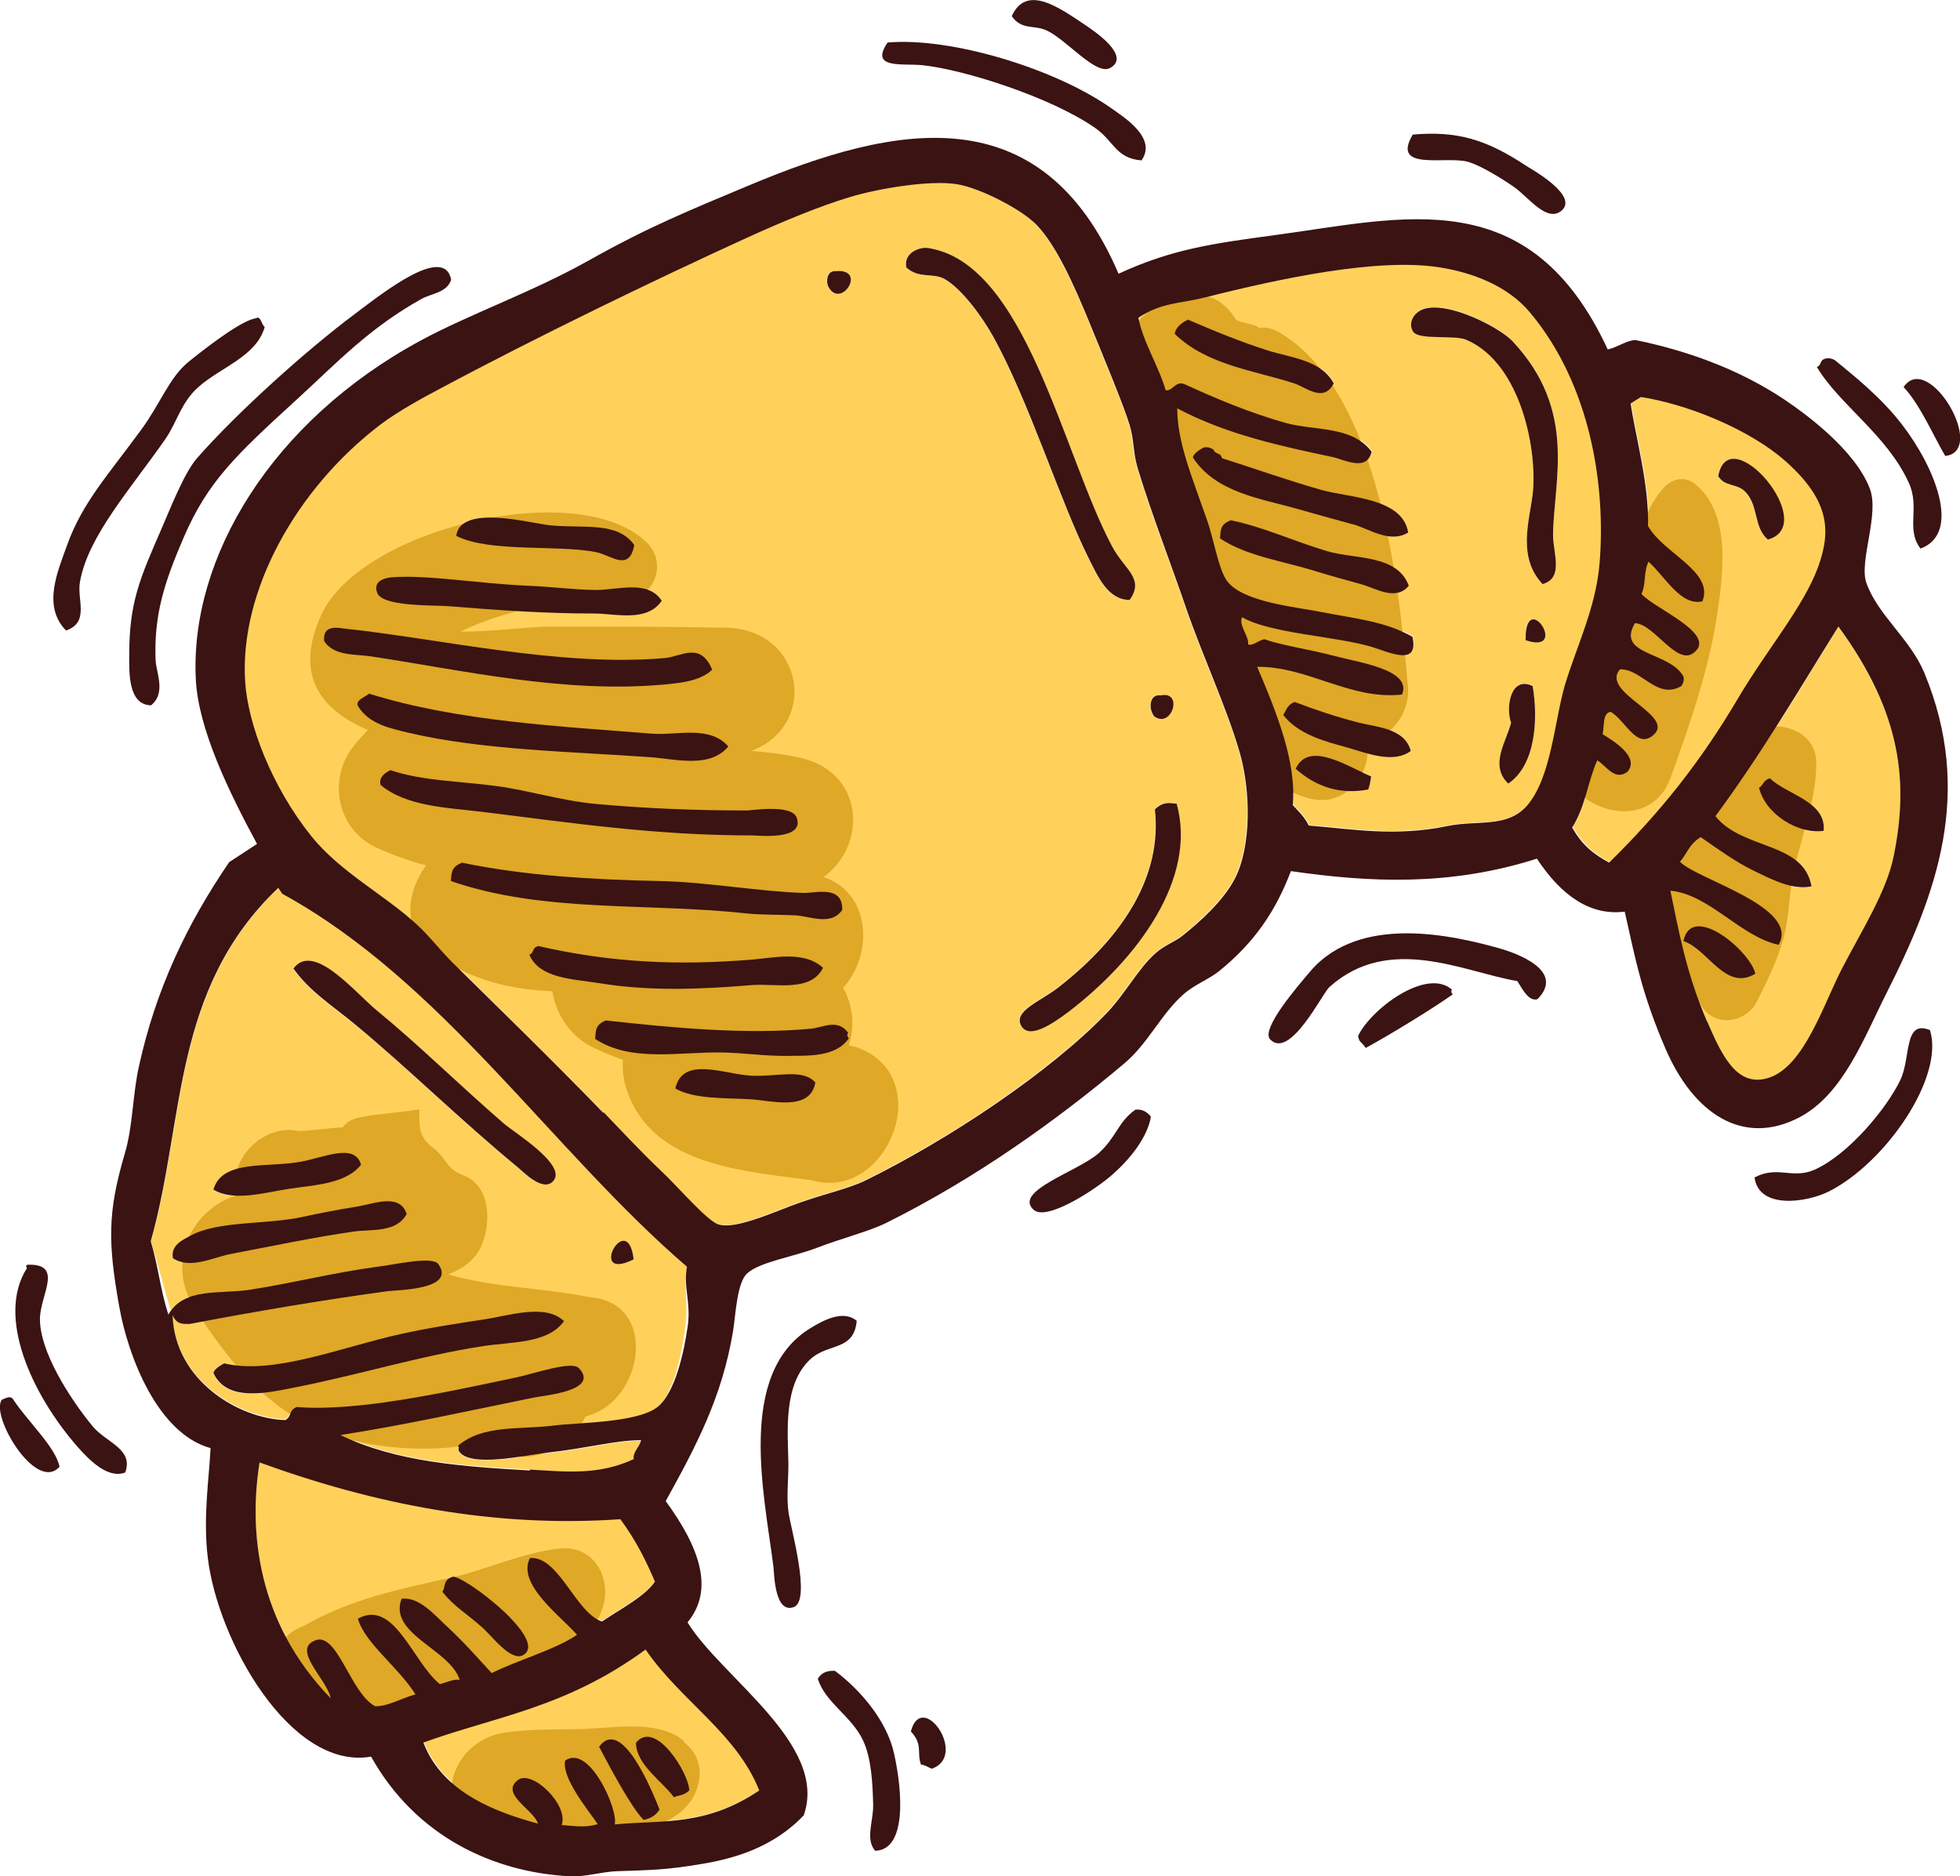 <?xml version="1.0" encoding="UTF-8"?><svg id="Layer_2" xmlns="http://www.w3.org/2000/svg" viewBox="0 0 69.16 66.21"><defs><style>.cls-1{fill:#ffd15b;}.cls-2{fill:#dfa826;}.cls-3{fill:#3a1312;}</style></defs><g id="Layer_15"><path class="cls-1" d="m60.24,36.06c.5,1.14,1.03,2.36,2.18,1.98,1.25-.41,1.94-2.61,2.58-3.86.69-1.33,1.57-2.71,1.82-3.96.52-2.56.31-5.01-1.95-8.1-1.39,2.24-2.71,4.5-4.34,6.69.95,1.2,3.12.89,3.39,2.48-.69.14-1.43-.26-2.05-.56-.62-.3-1.27-.78-1.86-1.18-.41.25-.48.58-.73.87.58.62,4.25,1.58,3.48,2.93-1.35-.29-2.44-1.78-3.82-1.91.28,1.32.54,2.89,1.3,4.63Zm1.83-8.25c.17-.11.13-.25.38-.34.58.58,2,.81,1.9,1.86-.85.13-2.04-.55-2.28-1.52Zm-2.67,5.41c.28-1.38,2.34.32,2.54,1.15-1.06.64-1.67-.87-2.54-1.15Z"/><path class="cls-1" d="m56.36,26.82c-.34.77-.4,1.61-.86,2.36.38.68.84.99,1.31,1.25,1.82-1.79,3.24-3.54,4.59-5.83.98-1.68,2.31-3.16,2.82-4.57.47-1.3.31-2.39-1.1-3.69-1.35-1.25-3.66-2.12-5.2-2.35-.12.08-.24.15-.36.23.16,1.11.66,2.9.61,4.32.55.98,2.3,1.54,1.88,2.6-.76.17-1.27-.81-1.88-1.37-.18.37-.08.79-.25,1.15.46.53,2.72,1.43,1.85,2.09-.6.45-1.4-1.03-2.07-1.05-.68,1.15,1.23.99,1.72,1.88.03.12,0,.24-.07.35-.87.5-1.4-.62-2.17-.59-.72.84,2.08,1.65,1.13,2.36-.55.41-.93-.54-1.45-.86-.3.01-.23.54-.29.79.34.22,1.33.8.87,1.33-.45.33-.72-.19-1.06-.4Zm5.23-9.46c-.3-.32-.72-.16-.97-.57.39-2.04,3.61,1.74,1.75,2.25-.51-.43-.32-1.19-.79-1.68Z"/><path class="cls-1" d="m15.96,33.94c1.53,1.51,3.41,3.34,5.33,5.31.62.64,1.24,1.32,2.03,2.07.56.53,1.61,1.76,2.02,1.88.53.16,1.63-.3,2.56-.66,1.01-.39,1.95-.57,2.61-.89,2.92-1.43,6.5-3.81,8.52-5.91.68-.7,1.11-1.57,1.72-2.11.33-.29.69-.4.98-.64.6-.48,1.4-1.2,1.81-1.97.61-1.15.57-3.16.18-4.49-.47-1.61-1.27-3.29-1.88-5.06-.56-1.64-1.22-3.31-1.72-4.97-.16-.54-.12-.99-.28-1.51-.19-.64-.89-2.33-1.37-3.5-.64-1.57-1.23-2.84-1.9-3.55-.54-.57-2.04-1.33-2.83-1.45-.93-.15-2.74.14-3.79.46-1.06.32-2.34.85-3.57,1.41-3.28,1.5-7.56,3.57-10.88,5.35-.46.24-1.46.77-2.08,1.25-3.03,2.3-4.98,5.93-4.79,9.07.09,1.5.93,3.71,2.33,5.46,1.02,1.26,2.58,2.07,3.69,3.09.45.41.84.93,1.28,1.36Zm22.45-14.23c-1.01-2.01-2.12-5.59-3.39-7.86-.39-.7-1.1-1.66-1.69-2-.42-.24-.9,0-1.36-.41-.11-.51.46-.73.75-.69,3.46.5,4.76,7.24,6.51,10.53.44.83,1.16,1.13.62,1.89-.77,0-1.12-.83-1.44-1.46Zm-25.39,4.77c3.14.98,6.75,1.15,9.98,1.41.87.07,2.02-.31,2.69.45-.66.79-1.87.44-2.75.38-2.79-.2-5.94-.25-8.52-.86-.63-.15-1.4-.3-1.79-.93-.12-.21.21-.32.4-.46Zm5.6-3.82c.79.03,1.61.14,2.38.15.81,0,1.86-.37,2.34.38-.53.77-1.62.45-2.39.45-1.77,0-3.4-.12-5.15-.26-.56-.04-2.32.02-2.5-.47-.16-.43.28-.53.54-.55,1.24-.09,2.99.22,4.78.3Zm22.1,4.62c-.22-.27-.17-.8.22-.74.82-.18.4,1.19-.22.74Zm-11.5-15.16c-.09-.16-.06-.57.24-.55,1.16-.12.2,1.37-.24.55Zm6.8,26.06c-.28-.52.7-.86,1.32-1.35,2.33-1.82,3.66-3.97,3.4-6.28.3-.29.53-.22.77-.2.73,2.64-1.38,5.48-3.81,7.34-.66.5-1.42.97-1.68.49Zm-13.66-16.95c-.17.96-.81.37-1.32.26-1.33-.28-3.79.02-4.96-.58.15-1.15,2.65-.43,3.34-.37,1.2.11,2.34-.14,2.94.69Zm2.75,4.4c-.42.42-1.21.48-1.75.53-3.5.31-7.07-.51-10.3-1-.53-.08-1.28,0-1.64-.53-.07-.59.47-.48.7-.45,3.33.35,7.68,1.37,11.33,1.04.57-.05,1.24-.59,1.66.41Zm-1.3,14.77c.26-1.17,1.75-.49,2.7-.45.91.04,1.8-.26,2.24.24-.18,1.04-1.57.63-2.3.59-.91-.05-1.98,0-2.64-.38Zm-2.83-1.75c.03-.24-.03-.49.38-.65,2.29.25,4.88.51,7.25.29.43-.05.94-.36,1.3.15-.05.05-.04.11.02.19-.46.68-1.47.61-2.19.62-.75.01-1.57-.11-2.27-.12-1.5-.03-3.22.36-4.49-.48Zm-2.32-2.98c.19-.08.07-.23.3-.3,2.56.59,4.93.7,7.58.48.74-.06,1.81-.32,2.48.29-.42.87-1.67.55-2.49.61-1.95.16-3.65.22-5.43-.07-.85-.14-2.09-.15-2.44-1Zm-2.77-2.59c.03-.23-.02-.49.38-.64,2.22.46,4.55.6,7,.65,1.71.04,3.39.36,5.05.42.45.01,1.4-.29,1.38.6-.4.58-1.16.21-1.67.19-.59-.03-1.18-.01-1.74-.07-3.48-.38-7.14-.01-10.4-1.14Zm-2.48-3.37c-.06-.22.07-.39.36-.53,1.18.39,2.44.38,3.75.56,1.12.15,2.24.51,3.5.63,1.77.16,3.5.23,5.33.23.15,0,1.58-.23,1.75.25.3.82-1.36.63-1.58.63-3.41,0-6.35-.44-9.5-.83-1.25-.15-2.69-.19-3.6-.95Z"/><path class="cls-1" d="m18.71,51.88c1.25.08,2.4.22,3.65-.37-.04-.25.22-.44.26-.67-.89,0-1.99.3-3.3.44-.78.08-2.77.54-3.13-.06-.03-.06.03-.12-.03-.18.87-.76,2.17-.55,3.41-.71.78-.1,2.82-.08,3.55-.61.67-.48.94-2.01,1.06-2.88.11-.82-.06-1.4.07-2.14-4.76-4.1-8.63-10.07-14.28-13.16-.05-.07-.09-.14-.14-.21-3.76,3.59-3.29,8.19-4.5,12.47.27.9.44,1.61.72,2.52.56-.98,1.77-.68,2.84-.84,1.49-.23,2.9-.59,4.46-.8.59-.08,1.92-.39,2.13-.09.63.91-1.49.91-1.78.95-2.29.3-4.77.73-7.02,1.15-.22,0-.45.03-.6-.31.07,2.3,2.35,3.65,3.98,3.7.23-.13.11-.34.4-.46,2.11.17,5.13-.5,7.78-1.05.65-.13,1.93-.59,2.18-.32.74.81-1.22.97-1.61,1.04-2.3.47-4.61.98-6.81,1.32,2.01.97,4.32,1.11,6.68,1.25Zm-5.97-10.77c-.54.69-1.7.72-2.54.85-.9.14-1.96.46-2.67.03.3-1.07,1.89-.77,3.05-.98.84-.14,1.93-.69,2.16.1Zm1.62,1.74c-.37.67-1.23.53-1.89.62-1.45.21-2.9.52-4.28.78-.67.12-1.47.57-2.09.16-.08-.46.34-.64.59-.78.98-.55,2.67-.4,3.95-.67.64-.14,1.31-.27,1.95-.37.61-.1,1.52-.49,1.76.26Zm8,1.59c-1.68.84-.22-1.83,0,0h0Zm-9.84-8.28c-.76-.63-1.64-1.19-2.18-1.98.71-.97,2.18.85,2.95,1.48,1.43,1.17,2.88,2.6,4.47,3.98.35.31,2.31,1.5,1.73,2.06-.37.36-1.06-.37-1.22-.5-2.05-1.69-3.9-3.52-5.75-5.05Zm4.46,11.36c-2.18.34-4.31,1-6.54,1.44-.93.18-2.43.57-2.92-.5.03-.13.2-.24.38-.34,1.73.42,4.13-.57,6.21-1.03.98-.22,2.03-.38,2.95-.52.85-.12,2.17-.58,2.83.06-.58.81-1.86.72-2.91.89Z"/><path class="cls-1" d="m44.37,23.52c.72,1.69,1.38,3.36,1.26,4.86.19.23.4.39.57.73,1.56.13,3.07.4,4.89.02,1.04-.21,2.12.08,2.82-.73.85-.98.96-2.99,1.33-4.25.41-1.37,1.09-2.73,1.22-4.27.23-2.75-.31-6.31-2.45-8.87-.79-.95-2.05-1.42-3.22-1.6-2.17-.33-5.53.38-8.27,1.07-.89.22-1.51.17-2.33.71.15.82.72,1.73.96,2.56.25.04.34-.33.65-.22,1.17.53,2.33,1.02,3.57,1.37,1.02.29,2.35.09,3.05,1.02-.18.71-.96.28-1.37.19-1.79-.39-3.74-.79-5.49-1.72,0,1.19.5,2.39,1.04,3.91.25.69.42,1.82.74,2.21.57.72,2.41.9,3.27,1.06,1.22.24,2.28.33,3.25.88.25,1.09-.88.52-1.46.35-1.27-.37-3.58-.47-4.55-1.04-.14.27.25.66.21.96.17.08.41-.18.59-.18.57.2,1.47.33,2.47.59.85.23,2.74.48,2.37,1.36-1.82.21-3.33-.99-5.11-.98Zm9.71-6.08c.18-1.48-.38-4.62-2.34-5.46-.41-.18-1.67.02-1.87-.28-.16-.23-.06-.53.15-.69.72-.58,2.84.48,3.35,1.02,2.3,2.45,1.45,4.92,1.43,6.84,0,.64.39,1.52-.37,1.73-.89-.95-.47-2.2-.35-3.16Zm-.26,5.14c-.02-1.9,1.58.54,0,0h0Zm-10.4-4.22c1.11.22,2.22.74,3.4,1.09.98.29,2.48.11,2.88,1.22-.44.53-1.15.09-1.62-.05-.57-.16-1.17-.32-1.71-.49-1.09-.34-2.37-.51-3.32-1.14.03-.24-.03-.49.38-.64Zm6.26.43c-.65.41-1.4-.15-1.99-.3-.66-.18-1.31-.36-1.94-.54-1.22-.35-2.86-.56-3.66-1.81.03-.13.19-.24.38-.35.13-.02.24,0,.35.08.08.19.23.07.3.3,1.08.34,2.28.77,3.51,1.12,1.01.28,2.86.28,3.06,1.5Zm-2.62-5.28c-.35.69-.97.14-1.39,0-1.41-.46-3.08-.64-4.22-1.75.03-.19.18-.36.47-.5.92.4,1.83.77,2.79,1.08.8.26,1.91.33,2.35,1.17Zm6.26,11.98c-.2-.55-.01-1.67.76-1.29.2,1.15.11,2.79-.86,3.44-.68-.65-.06-1.49.1-2.15Zm-4.94,1.9c-.02.16-.05.32-.1.46-.95.18-1.8-.06-2.56-.73.46-1.03,1.9-.04,2.67.27Zm-3.1-2.17c.11-.16.12-.34.4-.46.73.28,1.49.53,2.26.73.64.16,1.64.2,1.84,1-.63.47-1.59.06-2.27-.13-.73-.2-1.7-.45-2.23-1.14Z"/><path class="cls-1" d="m9.16,51.58c-.4,2.44-.09,5.65,2.51,8.33-.12-.68-1.41-1.73-.53-2.05.77-.28,1.23,1.88,2.1,2.33.44,0,.95-.29,1.42-.42-.61-.97-1.79-1.81-2.03-2.67,1.28-.7,1.93,1.54,2.89,2.31.23-.06.48-.19.7-.15-.31-1.07-2.53-1.62-2.05-2.86.63-.1,1.18.58,1.65,1.02.54.5,1.06,1.08,1.53,1.6.97-.47,2.23-.82,3.01-1.35-.54-.64-2.14-1.78-1.66-2.71,1.02-.08,1.61,1.91,2.54,2.24.68-.46,1.51-.88,1.87-1.41-.31-.71-.67-1.44-1.22-2.2-4.46.31-8.68-.53-12.75-2.01Zm6.45,4.59c.13-.18,0-.4.36-.53.35-.1,3.46,2.25,2.49,2.77-.42.22-1.06-.64-1.42-.97-.62-.55-.99-.73-1.42-1.27Z"/><path class="cls-1" d="m14.96,61.47c.68,1.81,2.68,2.49,4.04,2.86-.13-.48-1.36-1.04-.7-1.54.49-.37,1.79.87,1.54,1.59.41.04.82.11,1.27-.03-.35-.52-1.27-1.63-1.15-2.24.85-.61,1.89,1.74,1.75,2.25,1.65-.16,3.21.08,5.1-1.2-.81-2.02-2.77-3.16-4.01-4.97-2.82,2.06-5.26,2.35-7.84,3.28Zm7.49.03c.68-.85,1.87,1.08,1.88,1.67-.2.19-.36.16-.54.24-.43-.58-1.33-1.15-1.34-1.92Zm-1.3.14c.8-1.1,1.89,1.6,2.13,2.21-.14.21-.31.31-.56.36-.42-.42-1.14-1.76-1.57-2.58Z"/><path class="cls-2" d="m43.34,23.6c-.27-1.14-.54-2.32-.85-3.5-1.25-2.18-2.3-4.46-2.9-6.88-.48-1.97,2.74-4.05,4-1.97.08.14.82.2.82.33h0c0,.06-.51.24-.48.3.4-.39.77-.44,1.36-.06,3.39,2.18,4.07,8.76,4.39,12.4.09.99-.63,1.76-1.43,2.03.13,1.07-.76,2.19-1.94,1.95-2.11-.44-2.54-2.77-2.96-4.59Z"/><path class="cls-2" d="m55.25,25.76c.65-1.5,1.27-3.02,1.86-4.54.5-1.26.68-3.06,1.64-4.05.29-.29.71-.37,1.05-.1,1.33,1.06.99,3.28.77,4.75-.31,1.94-.96,3.78-1.62,5.62-.88,2.44-4.76.74-3.7-1.69Z"/><path class="cls-2" d="m59.03,30.5c.37-1.68,1.07-3.74,2.64-4.64.88-.51,2.41-.2,2.42,1.07,0,1.48-.65,2.8-.87,4.25-.11.72-.12,1.44-.35,2.14-.23.73-.54,1.35-.88,2.03-.37.72-1.43.92-1.92.19-1.08-1.59-1.46-3.13-1.04-5.03Z"/><path class="cls-2" d="m15.03,30.54c-.59-.16-1.17-.37-1.75-.63-1.38-.64-1.73-2.38-.82-3.56.16-.21.34-.4.52-.59-1.71-.73-2.6-1.97-1.64-4.07,1.38-3.02,9.04-4.89,11.47-2.56.78.74.27,2.13-.88,1.96-1-.15-3.92.32-5.68,1.2,1.12,0,2.35-.17,3.12-.18,2.09,0,4.17,0,6.25.04,2.75.06,3.29,3.44.89,4.35.57.04,1.13.11,1.68.23,2.32.49,2.43,3.09.87,4.22,1.7.57,1.75,2.76.69,3.91.35.61.42,1.37.2,2.03.13.03.24.05.32.08,2.82,1.06,1.02,5.46-1.63,4.68-2.32-.32-5.48-.49-6.46-3.01-.18-.45-.23-.86-.2-1.24-.37-.13-.74-.28-1.1-.46-.76-.38-1.26-1.15-1.39-1.96-1.4-.06-2.78-.35-4.12-1.27-1.21-.82-1.05-2.2-.33-3.18Z"/><path class="cls-2" d="m8.35,42.19c-.09-.37-.07-.77.12-1.18.34-.73,1.23-1.29,2.05-1.1.13.03,1.44-.15,1.57-.12.32-.46.86-.38,2.71-.64h0c0,.38-.09.93.43,1.31.55.4.47.77,1.11,1.01.96.35,1.02,1.66.63,2.53-.22.49-.73.82-1.16.97,1.66.48,3.27.46,4.96.8,2.32.15,2,3.16.39,4.02-.15.08-.33.14-.5.2-.66,1.29-2.29,1.91-3.62.96-.07,0-.15.01-.29.03-.43.04-.87.11-1.31.13-1.26.05-2.5-.09-3.7-.48-2.2-.73-3.61-2.53-4.84-4.4-1.12-1.72-.08-3.59,1.45-4.05Z"/><path class="cls-2" d="m10.75,57.36c1.6-.93,3.37-1.29,5.17-1.69,1.25-.28,2.49-.87,3.77-1.02,1.48-.19,2.07,1.45,1.37,2.53-1.75,2.72-6.03,2.68-8.65,4.07-2.35,1.24-4.1-2.99-1.66-3.89Z"/><path class="cls-2" d="m15.94,63.47c-.13-1.18.73-2.16,1.87-2.33.91-.14,1.89-.1,2.81-.13,1.1-.04,2.64-.33,3.53.44l-.02.03c.48.35.73.98.43,1.73-.49,1.21-2.09,1.43-3.22,1.7-.96.23-2.08.45-3.07.43-1.15-.03-2.19-.61-2.33-1.87Z"/><path class="cls-3" d="m2.33,22.25c-.84-.86-.3-2.07.04-3.02.54-1.5,1.44-2.46,2.63-4.09.67-.92.97-1.81,1.65-2.37.84-.68,1.94-1.49,2.39-1.54.15-.11.19.23.3.31-.29,1.03-1.53,1.41-2.32,2.1-.64.56-.76,1.24-1.19,1.86-1.21,1.74-2.73,3.42-3.01,5.04-.11.62.35,1.42-.49,1.71Z"/><path class="cls-3" d="m15.92,9.87c-.15.46-.69.48-1.05.68-1.85,1.03-2.98,2.25-4.38,3.53-2.19,2-3.16,2.92-4.01,4.89-.69,1.6-1.05,2.74-.99,4.32.02.45.38,1.16-.16,1.6-.82-.02-.77-1.18-.77-1.79,0-1.84.38-2.7,1.13-4.42.32-.73.8-1.98,1.26-2.51,1.42-1.62,3.88-3.83,5.57-5.09,1.02-.77,3.16-2.46,3.4-1.21Z"/><path class="cls-3" d="m13.09,61.98c1.58,2.83,4.32,4.09,7.02,4.23.53.03,1.11-.16,1.67-.18,1.17-.04,1.73-.04,3.01-.26,1.07-.18,2.48-.56,3.57-1.71.88-2.5-2.89-4.85-4.1-6.81.96-1.16.42-2.65-.77-4.28,1.08-1.95,2-3.69,2.38-6.02.09-.59.14-1.69.49-2.01.44-.41,1.65-.59,2.5-.92.89-.34,1.79-.56,2.42-.87,3.15-1.57,5.99-3.6,8.4-5.63.84-.71,1.31-1.77,2.1-2.45.39-.34.9-.52,1.26-.82,1.23-1,1.98-2.11,2.51-3.51,2.78.4,5.61.54,8.68-.44.88,1.33,1.9,2.02,3.1,1.87.38,1.69.6,2.89,1.44,4.84,1,2.31,2.75,3.46,4.74,2.41,1.54-.82,2.28-2.84,3.05-4.36,1.77-3.5,3.1-7.08,1.34-11.32-.5-1.2-1.63-2.02-2.04-3.16-.28-.76.48-2.45.11-3.36-.53-1.34-2.2-2.58-3.02-3.13-1.65-1.1-3.52-1.74-5.24-2.09-.3,0-.66.27-.98.33-2.76-5.94-7.17-4.65-11.77-4.03-2.15.29-3.61.49-5.49,1.36-2.72-6.33-7.87-5.29-13.06-3.11-2.05.86-3.5,1.44-5.65,2.65-2.02,1.13-4.19,1.88-5.94,2.83-5.22,2.83-8.13,7.64-7.91,11.95.09,1.76,1.18,3.99,2.16,5.8-.33.22-.66.43-.98.64-1.49,2.18-2.59,4.48-3.19,7.22-.22.98-.21,2.12-.5,3.08-.6,2.04-.6,3.11-.19,5.4.31,1.74,1.35,4.47,3.22,4.98-.05,1.06-.27,2.44-.1,3.85.34,2.93,2.91,7.52,5.75,7.04Zm47.15-25.92c-.76-1.75-1.02-3.31-1.3-4.63,1.38.13,2.47,1.62,3.82,1.91.77-1.34-2.9-2.31-3.48-2.93.25-.29.32-.62.73-.87.59.41,1.24.88,1.86,1.18.62.3,1.37.7,2.05.56-.27-1.59-2.44-1.28-3.39-2.48,1.62-2.19,2.94-4.45,4.34-6.69,2.26,3.09,2.47,5.54,1.95,8.1-.25,1.25-1.13,2.63-1.82,3.96-.65,1.25-1.33,3.45-2.58,3.86-1.15.38-1.68-.84-2.18-1.98Zm-4.75-6.88c.46-.75.53-1.58.87-2.35.34.21.61.73,1.06.41.47-.53-.53-1.12-.87-1.33.06-.25-.01-.77.29-.79.52.32.89,1.27,1.45.86.96-.71-1.85-1.52-1.13-2.36.77-.03,1.3,1.09,2.17.59.07-.11.1-.22.07-.34-.49-.89-2.39-.73-1.71-1.88.67.02,1.47,1.51,2.07,1.05.87-.66-1.38-1.56-1.84-2.08.17-.37.07-.78.25-1.14.61.56,1.14,1.57,1.9,1.4.42-1.06-1.37-1.68-1.92-2.66.05-1.42-.45-3.21-.61-4.32.11-.08.24-.15.36-.23,1.53.23,3.84,1.1,5.2,2.35,1.41,1.3,1.53,2.33,1.06,3.63-.51,1.41-1.81,2.93-2.8,4.6-1.35,2.29-2.76,4.06-4.58,5.85-.47-.26-.93-.56-1.31-1.25Zm-9.87-.79c.12-1.5-.54-3.17-1.26-4.86,1.78-.02,3.29,1.18,5.11.98.37-.88-1.52-1.13-2.37-1.36-1-.26-1.9-.38-2.47-.59-.18,0-.42.25-.59.18.04-.3-.35-.68-.21-.96.97.57,3.29.67,4.55,1.04.58.17,1.71.74,1.46-.35-.97-.55-2.03-.64-3.25-.88-.86-.17-2.7-.34-3.27-1.06-.32-.39-.49-1.52-.74-2.21-.53-1.52-1.04-2.72-1.04-3.91,1.75.93,3.7,1.34,5.49,1.72.41.09,1.2.53,1.37-.19-.7-.93-2.03-.73-3.05-1.02-1.24-.35-2.41-.84-3.57-1.37-.31-.11-.4.26-.65.22-.24-.84-.82-1.75-.96-2.56.82-.54,1.44-.49,2.33-.71,2.74-.69,6.1-1.4,8.27-1.07,1.17.18,2.43.65,3.22,1.6,2.14,2.56,2.68,6.12,2.45,8.87-.13,1.54-.81,2.91-1.22,4.27-.37,1.26-.48,3.26-1.33,4.25-.7.81-1.77.51-2.82.73-1.83.38-3.33.11-4.89-.02-.17-.34-.37-.5-.57-.73Zm-24.34,10.87c-1.92-1.98-3.8-3.8-5.33-5.31-.44-.44-.83-.96-1.28-1.36-1.11-1.02-2.67-1.82-3.69-3.09-1.4-1.75-2.24-3.96-2.33-5.46-.2-3.14,1.76-6.77,4.79-9.07.62-.47,1.62-1.01,2.08-1.25,3.32-1.78,7.59-3.85,10.88-5.35,1.23-.56,2.51-1.09,3.57-1.41,1.05-.32,2.86-.61,3.79-.46.79.12,2.29.88,2.83,1.45.67.71,1.26,1.98,1.9,3.55.48,1.17,1.18,2.86,1.37,3.5.16.52.12.97.28,1.51.5,1.65,1.16,3.33,1.72,4.97.61,1.76,1.41,3.45,1.88,5.06.39,1.33.43,3.34-.18,4.49-.41.77-1.21,1.49-1.81,1.97-.29.24-.66.35-.98.64-.61.54-1.05,1.41-1.72,2.11-2.02,2.1-5.6,4.48-8.52,5.91-.66.32-1.6.5-2.61.89-.93.36-2.03.82-2.56.66-.41-.12-1.45-1.35-2.02-1.88-.79-.75-1.41-1.43-2.03-2.07Zm-2.59,12.63c-2.36-.14-4.68-.29-6.68-1.25,2.2-.34,4.51-.85,6.81-1.32.39-.08,2.35-.24,1.61-1.04-.25-.27-1.54.18-2.18.32-2.65.56-5.67,1.22-7.78,1.05-.29.12-.17.33-.4.46-1.63-.04-3.91-1.39-3.98-3.7.15.34.37.31.6.31,2.25-.43,4.72-.85,7.01-1.16.29-.04,2.4-.04,1.77-.95-.21-.3-1.56.02-2.15.09-1.56.21-3,.58-4.49.81-1.07.17-2.33-.1-2.89.88-.29-.91-.35-1.68-.62-2.59,1.21-4.28.73-8.88,4.5-12.47.05.07.09.14.14.21,5.65,3.09,9.51,9.06,14.28,13.16-.13.73.14,1.25.03,2.07-.12.87-.44,2.43-1.11,2.91-.74.53-2.8.52-3.58.62-1.24.16-2.54-.04-3.42.72.06.06,0,.13.03.18.36.61,2.34.15,3.13.06,1.31-.14,2.41-.44,3.3-.44-.04.23-.3.42-.26.67-1.25.58-2.39.44-3.65.37Zm-3.75,9.6c2.58-.93,5.02-1.22,7.84-3.28,1.24,1.81,3.21,2.95,4.01,4.97-1.89,1.28-3.45,1.04-5.1,1.2.14-.5-.9-2.86-1.75-2.25-.12.62.8,1.72,1.15,2.24-.45.14-.86.06-1.27.03.25-.72-1.05-1.96-1.54-1.59-.66.49.57,1.06.7,1.54-1.36-.37-3.36-1.05-4.04-2.86Zm-5.8-9.89c4.07,1.48,8.29,2.32,12.75,2.01.56.76.91,1.48,1.22,2.2-.36.53-1.19.95-1.87,1.41-.94-.32-1.52-2.32-2.54-2.24-.48.93,1.12,2.07,1.66,2.71-.78.53-2.04.87-3.01,1.35-.47-.51-.99-1.1-1.53-1.6-.48-.44-1.03-1.11-1.65-1.02-.48,1.24,1.73,1.79,2.05,2.86-.21-.04-.46.09-.7.15-.96-.78-1.61-3.02-2.89-2.31.24.86,1.42,1.7,2.03,2.67-.47.13-.98.43-1.42.42-.87-.45-1.33-2.61-2.1-2.33-.88.32.4,1.37.53,2.05-2.6-2.68-2.9-5.9-2.51-8.33Z"/><path class="cls-3" d="m40.28,5.66c-.91-.07-.98-.69-1.63-1.14-1.56-1.09-4.64-2.07-6.11-2.22-.69-.07-1.87.15-1.22-.8,2.23-.19,5.85.9,7.85,2.29.48.34,1.67,1.07,1.11,1.87Z"/><path class="cls-3" d="m39.17,2.4c-.5.28-1.55-1.02-2.25-1.33-.45-.2-.87,0-1.22-.5.52-1.14,1.66-.31,2.59.31.39.26,1.62,1.11.88,1.52Z"/><path class="cls-3" d="m29.23,10.12c-.09-.16-.06-.57.24-.55,1.16-.12.2,1.37-.24.55Z"/><path class="cls-3" d="m21.06,19.49c-1.33-.28-3.79.02-4.96-.58.15-1.15,2.65-.43,3.34-.37,1.2.11,2.34-.14,2.94.69-.17.96-.81.37-1.32.26Z"/><path class="cls-3" d="m21.01,20.82c.81,0,1.86-.37,2.34.38-.53.77-1.62.45-2.39.45-1.77,0-3.4-.12-5.15-.26-.56-.04-2.32.02-2.5-.47-.16-.43.28-.53.54-.55,1.24-.09,2.99.22,4.78.3.79.03,1.61.14,2.38.15Z"/><path class="cls-3" d="m35.03,11.85c-.39-.7-1.1-1.66-1.69-2-.42-.24-.9,0-1.36-.41-.11-.51.46-.73.75-.69,3.46.5,4.76,7.24,6.51,10.53.44.83,1.16,1.13.62,1.89-.77,0-1.12-.83-1.44-1.46-1.01-2.01-2.12-5.59-3.39-7.86Z"/><path class="cls-3" d="m23.38,24.16c-3.5.31-7.07-.51-10.3-1-.53-.08-1.28,0-1.64-.53-.07-.59.47-.48.7-.45,3.33.35,7.68,1.37,11.33,1.04.57-.05,1.24-.59,1.66.41-.42.42-1.21.48-1.75.53Z"/><path class="cls-3" d="m13.03,24.48c3.14.98,6.75,1.15,9.98,1.41.87.07,2.02-.31,2.69.45-.66.79-1.87.44-2.75.38-2.79-.2-5.94-.25-8.52-.86-.63-.15-1.4-.3-1.79-.93-.12-.21.21-.32.4-.46Z"/><path class="cls-3" d="m13.78,27.18c1.18.39,2.44.38,3.75.56,1.12.15,2.24.51,3.5.63,1.77.16,3.5.23,5.33.23.15,0,1.58-.23,1.75.25.3.82-1.36.63-1.58.63-3.41,0-6.35-.44-9.5-.83-1.25-.15-2.69-.19-3.6-.95-.06-.22.07-.39.36-.53Z"/><path class="cls-3" d="m53.85,5.85c.17.11,1.91,1.07,1.23,1.6-.51.39-1.14-.48-1.64-.84-.4-.28-1.21-.79-1.68-.91-.78-.19-2.68.34-1.91-.95,1.58-.14,2.61.18,4,1.1Z"/><path class="cls-3" d="m45.67,13.53c-1.41-.46-3.08-.64-4.22-1.75.03-.19.18-.36.47-.5.92.4,1.83.77,2.79,1.08.8.26,1.91.33,2.35,1.17-.35.69-.97.14-1.39,0Z"/><path class="cls-3" d="m10.35,34.18c.71-.97,2.18.85,2.95,1.48,1.43,1.17,2.88,2.6,4.47,3.98.35.31,2.31,1.5,1.73,2.06-.37.36-1.06-.37-1.22-.5-2.05-1.69-3.9-3.52-5.75-5.05-.76-.63-1.64-1.19-2.18-1.98Z"/><path class="cls-3" d="m16.29,30.44c2.22.46,4.55.6,7,.65,1.71.04,3.39.36,5.05.42.45.01,1.4-.29,1.38.6-.4.58-1.16.21-1.67.19-.59-.03-1.18-.01-1.74-.07-3.48-.38-7.14-.01-10.4-1.14.03-.23-.02-.49.38-.64Z"/><path class="cls-3" d="m47.69,18.49c-.66-.18-1.31-.36-1.94-.54-1.22-.35-2.86-.56-3.66-1.81.03-.13.19-.24.38-.35.13-.02.24,0,.35.08.08.19.23.07.3.3,1.08.34,2.28.77,3.51,1.12,1.01.28,2.86.28,3.06,1.5-.65.41-1.4-.15-1.99-.3Z"/><path class="cls-3" d="m51.74,11.99c-.41-.18-1.67.02-1.87-.28-.16-.23-.06-.53.15-.69.72-.58,2.84.48,3.35,1.02,2.3,2.45,1.45,4.92,1.43,6.84,0,.64.39,1.52-.37,1.73-.89-.95-.47-2.2-.35-3.16.18-1.48-.38-4.62-2.34-5.46Z"/><path class="cls-3" d="m1.41,46.54c-.01,1.14,1.03,2.78,1.85,3.78.48.59,1.46.8,1.16,1.64-.61.24-1.27-.44-1.68-.9-1.62-1.85-2.88-4.6-1.79-6.31-.03-.05-.05-.09.02-.12,1.3-.05.44,1.07.44,1.91Z"/><path class="cls-3" d="m18.98,33.38c2.56.59,4.93.7,7.58.48.74-.06,1.81-.32,2.48.29-.42.87-1.67.55-2.49.61-1.95.16-3.65.22-5.43-.07-.85-.14-2.09-.15-2.44-1,.19-.08.07-.23.3-.3Z"/><path class="cls-3" d="m49.7,20.68c-.44.53-1.15.09-1.62-.05-.57-.16-1.17-.32-1.71-.49-1.09-.34-2.37-.51-3.32-1.14.03-.24-.03-.49.38-.64,1.11.22,2.22.74,3.4,1.09.98.29,2.48.11,2.88,1.22Z"/><path class="cls-3" d="m10.2,41.95c-.9.14-1.96.46-2.67.03.3-1.07,1.89-.77,3.05-.98.84-.14,1.93-.69,2.16.1-.54.69-1.7.72-2.54.85Z"/><path class="cls-3" d="m12.47,43.46c-1.45.21-2.9.52-4.28.78-.67.12-1.47.57-2.09.16-.08-.46.34-.64.59-.78.98-.55,2.67-.4,3.95-.67.64-.14,1.31-.27,1.95-.37.61-.1,1.52-.49,1.76.26-.37.67-1.23.53-1.89.62Z"/><path class="cls-3" d="m.07,49.39c.16-.06.32-.17.42.03.5.75,1.48,1.66,1.61,2.34-.84.93-2.47-1.85-2.03-2.37Z"/><path class="cls-3" d="m21.38,36.01c2.29.25,4.88.51,7.25.29.43-.05.94-.36,1.3.15-.05.05-.04.11.02.19-.46.68-1.47.61-2.19.62-.75.01-1.57-.11-2.27-.12-1.5-.03-3.22.36-4.49-.48.03-.24-.03-.49.38-.65Z"/><path class="cls-3" d="m40.95,24.54c.82-.18.4,1.19-.22.74-.22-.27-.17-.8.22-.74Z"/><path class="cls-3" d="m10.45,48.95c-.93.18-2.43.57-2.92-.5.03-.13.2-.24.38-.34,1.73.42,4.13-.57,6.21-1.03.98-.22,2.03-.38,2.95-.52.85-.12,2.17-.58,2.83.06-.58.81-1.86.72-2.91.89-2.18.34-4.31,1-6.54,1.44Z"/><path class="cls-3" d="m26.53,37.96c.91.04,1.8-.26,2.24.24-.18,1.04-1.57.63-2.3.59-.91-.05-1.98,0-2.64-.38.26-1.17,1.75-.49,2.7-.45Z"/><path class="cls-3" d="m67.76,19.35c-.52-.69,0-1.44-.41-2.32-.77-1.69-2.46-2.76-3.24-4.08.19-.08.07-.23.31-.3.13-.02.24,0,.35.08.62.51,1.61,1.29,2.35,2.26,1.15,1.49,2.11,3.84.64,4.37Z"/><path class="cls-3" d="m45.68,24.77c.73.28,1.49.53,2.26.73.64.16,1.64.2,1.84,1-.63.47-1.59.06-2.27-.13-.73-.2-1.7-.45-2.23-1.14.11-.16.12-.34.4-.46Z"/><path class="cls-3" d="m37.35,34.84c2.33-1.82,3.66-3.97,3.4-6.28.3-.29.53-.22.77-.2.73,2.64-1.38,5.48-3.81,7.34-.66.5-1.42.97-1.68.49-.28-.52.7-.86,1.32-1.35Z"/><path class="cls-3" d="m60.63,16.79c.39-2.04,3.61,1.74,1.75,2.25-.51-.43-.32-1.19-.79-1.68-.3-.32-.72-.16-.97-.57Z"/><path class="cls-3" d="m48.38,27.4c-.02.16-.05.32-.1.46-.95.18-1.8-.06-2.56-.73.46-1.03,1.9-.04,2.67.27Z"/><path class="cls-3" d="m53.83,22.59c-.02-1.9,1.58.54,0,0h0Z"/><path class="cls-3" d="m68.64,16.09c-.41-.69-.89-1.82-1.47-2.43.87-1.3,2.97,2.26,1.47,2.43Z"/><path class="cls-3" d="m22.36,44.44c-1.68.84-.22-1.83,0,0h0Z"/><path class="cls-3" d="m53.32,25.5c-.2-.55-.01-1.67.76-1.29.2,1.15.11,2.79-.86,3.44-.68-.65-.06-1.49.1-2.15Z"/><path class="cls-3" d="m44.82,36.68c-.35-.36.98-1.89,1.42-2.41,1.76-2.05,5.1-1.24,6.65-.81.61.17,2.36.79,1.36,1.8-.3.08-.5-.3-.71-.64-1.87-.31-4.51-1.69-6.63.21-.25.22-1.39,2.57-2.09,1.85Z"/><path class="cls-3" d="m36.46,42.68c-.69-.66,1.57-1.34,2.3-1.98.63-.56.69-1.11,1.3-1.54.21-.03.39.05.55.24-.1.67-.69,1.5-1.49,2.16-.66.54-2.24,1.54-2.66,1.12Z"/><path class="cls-3" d="m28.61,46.86c.38-.23,1.13-.67,1.62-.25-.1,1.07-1,.78-1.62,1.34-.99.9-.81,2.59-.79,3.7,0,.57-.07,1.17,0,1.69.07.56.82,3.13.19,3.37-.68.25-.69-1.18-.72-1.43-.31-2.49-1.32-6.82,1.32-8.42Z"/><path class="cls-3" d="m15.96,55.64c.35-.1,3.46,2.25,2.49,2.77-.42.22-1.06-.64-1.42-.97-.62-.55-.99-.73-1.42-1.27.13-.18,0-.4.36-.53Z"/><path class="cls-3" d="m51.24,34.91c-.04.05-.04.11.02.18-.72.51-2.19,1.41-3.07,1.89-.17-.26-.21-.15-.27-.42.44-.94,2.41-2.43,3.31-1.64Z"/><path class="cls-3" d="m62.45,27.46c.58.58,2,.81,1.9,1.86-.85.13-2.04-.55-2.28-1.52.17-.11.13-.25.38-.34Z"/><path class="cls-3" d="m61.94,34.36c-1.06.64-1.67-.87-2.54-1.15.28-1.38,2.34.32,2.54,1.15Z"/><path class="cls-3" d="m23.27,63.86c-.14.21-.31.31-.56.36-.42-.42-1.14-1.76-1.57-2.58.8-1.1,1.89,1.6,2.13,2.21Z"/><path class="cls-3" d="m24.32,63.18c-.2.19-.36.16-.54.24-.43-.58-1.33-1.15-1.34-1.92.68-.85,1.87,1.08,1.88,1.67Z"/><path class="cls-3" d="m28.85,59.25c.15-.25.36-.3.61-.29.95.71,1.85,1.81,2.09,2.93.29,1.3.46,3.39-.67,3.42-.36-.42-.05-1.06-.07-1.65-.02-.67-.05-1.6-.36-2.25-.41-.86-1.32-1.32-1.59-2.16Z"/><path class="cls-3" d="m64.52,42.05c-.79.39-2.46.63-2.61-.5.81-.43,1.33.07,2.11-.27,1.2-.53,2.55-2.16,3.03-3.16.39-.8.11-2.15,1.05-1.77.52,1.65-1.56,4.69-3.58,5.7Z"/><path class="cls-3" d="m32.89,62.42c-.13-.05-.25-.14-.39-.15-.16-.4.08-.71-.36-1.17.39-1.49,2.03.85.75,1.31Z"/></g></svg>